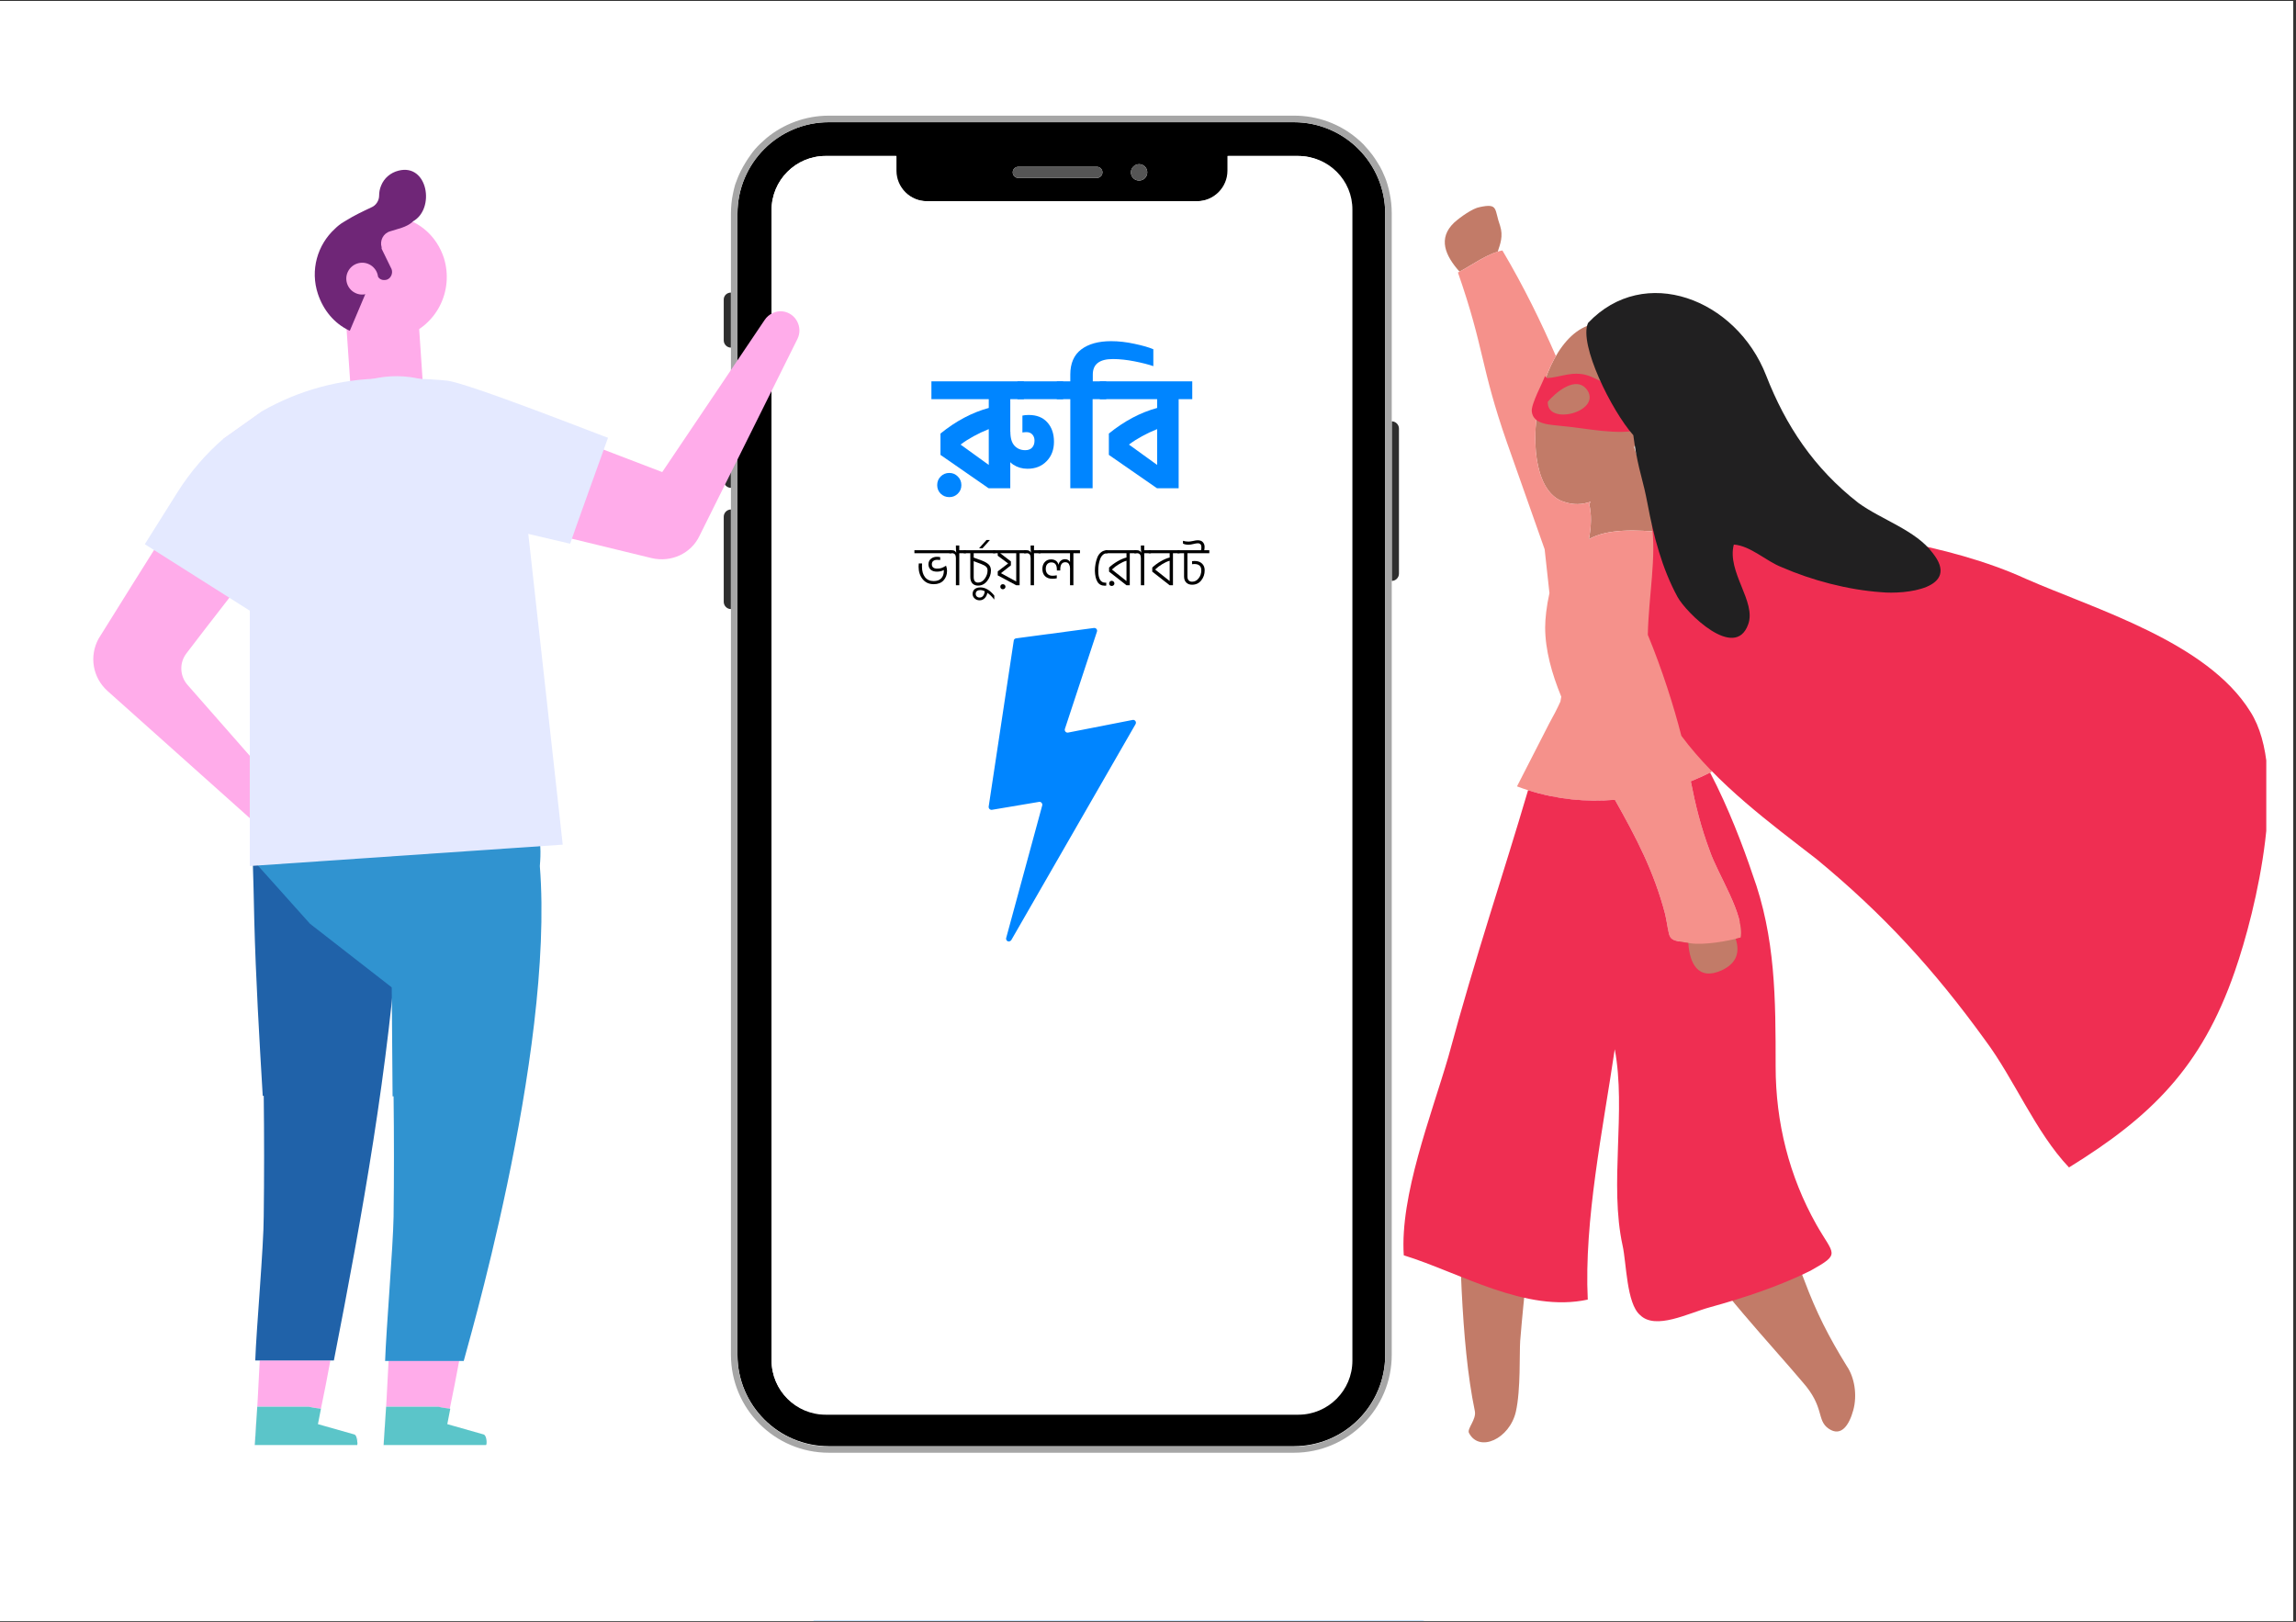 <?xml version="1.0" encoding="UTF-8"?>
<svg xmlns="http://www.w3.org/2000/svg" xmlns:xlink="http://www.w3.org/1999/xlink" width="403.5pt" height="285pt" viewBox="0 0 403.5 285" version="1.2">
<rect x="0" y="0" width="403.5" height="285" fill="#333333" stroke="none"/>
<defs>
<g>
<symbol overflow="visible" id="glyph0-0">
<path style="stroke:none;" d="M 16.688 0 L 4.484 0 L 4.484 -19.625 L 16.688 -19.625 Z M 6.75 -17.5 L 6.75 -2.125 L 14.453 -2.125 L 14.453 -17.5 Z M 6.75 -17.5 "/>
</symbol>
<symbol overflow="visible" id="glyph0-1">
<path style="stroke:none;" d="M 15.688 -15.656 L 13.297 -15.656 L 13.297 0 L 9.516 0 L 9.516 -0.031 L 9.484 0 L 1.031 -5.859 L 1.031 -9.609 C 3.738 -11.805 6.566 -13.305 9.516 -14.109 L 9.516 -15.656 L -0.562 -15.656 L -0.562 -18.781 L 15.688 -18.781 Z M 4.078 -2.062 C 4.492 -1.656 4.703 -1.148 4.703 -0.547 C 4.703 0.047 4.492 0.547 4.078 0.953 C 3.672 1.359 3.172 1.562 2.578 1.562 C 1.984 1.562 1.477 1.359 1.062 0.953 C 0.656 0.547 0.453 0.047 0.453 -0.547 C 0.453 -1.148 0.656 -1.656 1.062 -2.062 C 1.477 -2.477 1.984 -2.688 2.578 -2.688 C 3.172 -2.688 3.672 -2.477 4.078 -2.062 Z M 9.516 -4.094 L 9.516 -10.391 C 7.598 -9.617 5.945 -8.711 4.562 -7.672 Z M 9.516 -4.094 "/>
</symbol>
<symbol overflow="visible" id="glyph0-2">
<path style="stroke:none;" d="M 7.469 -15.656 L -0.562 -15.656 L -0.562 -18.781 L 7.469 -18.781 Z M 1.422 -12.875 C 2.828 -12.875 3.914 -12.441 4.688 -11.578 C 5.469 -10.711 5.859 -9.578 5.859 -8.172 C 5.859 -6.773 5.426 -5.633 4.562 -4.75 C 3.707 -3.863 2.586 -3.422 1.203 -3.422 C 0.285 -3.422 -0.535 -3.656 -1.266 -4.125 C -1.992 -4.602 -2.469 -5.266 -2.688 -6.109 L -1.812 -9.969 C -1.812 -8.832 -1.566 -8 -1.078 -7.469 C -0.586 -6.945 0.039 -6.688 0.812 -6.688 C 1.332 -6.688 1.734 -6.836 2.016 -7.141 C 2.297 -7.441 2.438 -7.852 2.438 -8.375 C 2.438 -8.801 2.312 -9.156 2.062 -9.438 C 1.812 -9.719 1.461 -9.859 1.016 -9.859 C 0.805 -9.859 0.57 -9.836 0.312 -9.797 L 0.312 -12.766 C 0.594 -12.836 0.961 -12.875 1.422 -12.875 Z M 1.422 -12.875 "/>
</symbol>
<symbol overflow="visible" id="glyph0-3">
<path style="stroke:none;" d="M 8.125 -15.656 L 5.734 -15.656 L 5.734 0 L 1.812 0 L 1.812 -15.656 L -0.562 -15.656 L -0.562 -18.781 L 1.812 -18.781 L 1.812 -19.969 C 1.812 -21.945 2.453 -23.422 3.734 -24.391 C 5.016 -25.359 6.766 -25.844 8.984 -25.844 C 10.305 -25.844 11.68 -25.688 13.109 -25.375 C 14.547 -25.07 15.645 -24.754 16.406 -24.422 L 16.406 -21.453 C 15.582 -21.742 14.484 -22.023 13.109 -22.297 C 11.742 -22.566 10.473 -22.703 9.297 -22.703 C 6.941 -22.703 5.766 -21.797 5.766 -19.984 L 5.766 -18.781 L 8.125 -18.781 Z M 8.125 -15.656 "/>
</symbol>
<symbol overflow="visible" id="glyph0-4">
<path style="stroke:none;" d="M 15.688 -15.656 L 13.297 -15.656 L 13.297 0 L 9.516 0 L 9.516 -0.031 L 9.484 0 L 1.031 -5.859 L 1.031 -9.609 C 3.738 -11.805 6.566 -13.305 9.516 -14.109 L 9.516 -15.656 L -0.562 -15.656 L -0.562 -18.781 L 15.688 -18.781 Z M 9.516 -4.094 L 9.516 -10.391 C 7.598 -9.617 5.945 -8.711 4.562 -7.672 Z M 9.516 -4.094 "/>
</symbol>
<symbol overflow="visible" id="glyph1-0">
<path style="stroke:none;" d="M 5.531 0 L 1.75 0 L 1.75 -6.797 L 5.531 -6.797 Z M 2.266 -6.312 L 2.266 -0.484 L 5 -0.484 L 5 -6.312 Z M 2.266 -6.312 "/>
</symbol>
<symbol overflow="visible" id="glyph1-1">
<path style="stroke:none;" d="M 5.547 -2.516 C 5.547 -1.848 5.336 -1.289 4.922 -0.844 C 4.516 -0.406 3.941 -0.188 3.203 -0.188 C 2.391 -0.188 1.742 -0.477 1.266 -1.062 C 0.785 -1.656 0.547 -2.391 0.547 -3.266 C 0.547 -3.484 0.555 -3.672 0.578 -3.828 L 1.156 -3.828 C 1.145 -3.617 1.141 -3.438 1.141 -3.281 C 1.141 -2.508 1.316 -1.891 1.672 -1.422 C 2.035 -0.961 2.547 -0.734 3.203 -0.734 C 3.785 -0.734 4.227 -0.895 4.531 -1.219 C 4.832 -1.539 4.984 -1.977 4.984 -2.531 C 4.984 -2.582 4.984 -2.629 4.984 -2.672 C 4.629 -2.484 4.223 -2.391 3.766 -2.391 C 3.305 -2.391 2.941 -2.504 2.672 -2.734 C 2.41 -2.973 2.281 -3.297 2.281 -3.703 C 2.289 -4.109 2.438 -4.426 2.719 -4.656 C 3 -4.883 3.348 -5 3.766 -5 C 3.973 -5 4.164 -4.977 4.344 -4.938 L 4.344 -4.438 C 4.145 -4.457 3.961 -4.469 3.797 -4.469 C 3.516 -4.469 3.289 -4.398 3.125 -4.266 C 2.957 -4.141 2.875 -3.945 2.875 -3.688 C 2.875 -3.438 2.957 -3.242 3.125 -3.109 C 3.289 -2.984 3.52 -2.922 3.812 -2.922 C 4.094 -2.922 4.348 -2.957 4.578 -3.031 C 4.805 -3.113 5.07 -3.25 5.375 -3.438 C 5.488 -3.133 5.547 -2.828 5.547 -2.516 Z M 6.328 -5.625 L -0.188 -5.625 L -0.188 -6.156 L 6.328 -6.156 Z M 6.328 -5.625 "/>
</symbol>
<symbol overflow="visible" id="glyph1-2">
<path style="stroke:none;" d="M 2.734 -5.625 L 1.562 -5.625 L 1.562 0 L 0.969 0 L 0.969 -4.781 C 0.969 -5.344 0.75 -5.625 0.312 -5.625 L -0.188 -5.625 L -0.188 -6.156 L 0.312 -6.156 C 0.645 -6.156 0.883 -6.008 1.031 -5.719 C 0.988 -6.07 0.969 -6.383 0.969 -6.656 L 0.969 -6.984 L 1.562 -6.984 L 1.562 -6.156 L 2.734 -6.156 Z M 2.734 -5.625 "/>
</symbol>
<symbol overflow="visible" id="glyph1-3">
<path style="stroke:none;" d="M 4.594 -2.594 C 4.594 -1.945 4.379 -1.344 3.953 -0.781 C 3.523 -0.219 2.984 0.062 2.328 0.062 C 1.91 0.062 1.578 -0.066 1.328 -0.328 C 1.086 -0.598 0.969 -0.973 0.969 -1.453 L 0.969 -5.625 L -0.188 -5.625 L -0.188 -6.156 L 5.359 -6.156 L 5.359 -5.625 L 1.562 -5.625 L 1.562 -4.859 L 2.984 -4.344 C 3.516 -4.145 3.914 -3.914 4.188 -3.656 C 4.457 -3.395 4.594 -3.039 4.594 -2.594 Z M 2.328 -0.469 C 2.785 -0.469 3.176 -0.691 3.5 -1.141 C 3.832 -1.598 4 -2.082 4 -2.594 C 4 -2.883 3.91 -3.109 3.734 -3.266 C 3.555 -3.43 3.258 -3.594 2.844 -3.75 L 1.562 -4.234 L 1.562 -1.453 C 1.562 -0.797 1.816 -0.469 2.328 -0.469 Z M 2.328 -0.469 "/>
</symbol>
<symbol overflow="visible" id="glyph1-4">
<path style="stroke:none;" d="M -1.5 1.703 C -1.227 1.703 -1.016 1.594 -0.859 1.375 C -0.711 1.156 -0.625 0.898 -0.594 0.609 C -0.863 0.461 -1.129 0.391 -1.391 0.391 C -1.629 0.391 -1.82 0.445 -1.969 0.562 C -2.113 0.676 -2.188 0.844 -2.188 1.062 C -2.188 1.25 -2.125 1.398 -2 1.516 C -1.875 1.641 -1.707 1.703 -1.5 1.703 Z M 1.078 2.062 C 0.691 1.562 0.285 1.164 -0.141 0.875 C -0.211 1.258 -0.367 1.57 -0.609 1.812 C -0.848 2.062 -1.145 2.188 -1.5 2.188 C -1.852 2.188 -2.145 2.078 -2.375 1.859 C -2.613 1.648 -2.734 1.383 -2.734 1.062 C -2.734 0.707 -2.609 0.426 -2.359 0.219 C -2.109 0.02 -1.781 -0.078 -1.375 -0.078 C -0.508 -0.078 0.305 0.398 1.078 1.359 Z M 1.078 2.062 "/>
</symbol>
<symbol overflow="visible" id="glyph1-5">
<path style="stroke:none;" d="M -1.531 -6.672 L -0.25 -8.094 L 0.312 -8.094 L 0.312 -8.047 L -0.953 -6.641 L -1.531 -6.641 Z M -1.531 -6.672 "/>
</symbol>
<symbol overflow="visible" id="glyph1-6">
<path style="stroke:none;" d="M 2.938 -4.188 L 2.938 -3.5 L 1.188 -2.125 L 3.875 -0.656 L 3.875 -5.625 L 1.062 -5.625 Z M 5.641 -5.625 L 4.469 -5.625 L 4.469 0 L 3.875 0 L 0.625 -1.734 L 0.625 -2.438 L 2.453 -3.828 L 0.625 -5.188 L 0.625 -5.625 L -0.188 -5.625 L -0.188 -6.156 L 5.641 -6.156 Z M 1.844 -0.062 C 1.938 0.02 1.984 0.125 1.984 0.25 C 1.984 0.383 1.938 0.492 1.844 0.578 C 1.758 0.66 1.648 0.703 1.516 0.703 C 1.391 0.703 1.285 0.66 1.203 0.578 C 1.117 0.492 1.078 0.383 1.078 0.25 C 1.078 0.125 1.117 0.02 1.203 -0.062 C 1.285 -0.145 1.391 -0.188 1.516 -0.188 C 1.648 -0.188 1.758 -0.145 1.844 -0.062 Z M 1.844 -0.062 "/>
</symbol>
<symbol overflow="visible" id="glyph1-7">
<path style="stroke:none;" d="M 5.953 0 L 5.359 0 L 5.359 -3.016 C 5.359 -3.266 5.297 -3.5 5.172 -3.719 C 5.047 -3.938 4.832 -4.047 4.531 -4.047 C 3.938 -4.047 3.641 -3.613 3.641 -2.75 L 3.641 -2.594 L 3.047 -2.594 L 3.047 -2.766 C 3.047 -3.598 2.723 -4.016 2.078 -4.016 C 1.773 -4.016 1.535 -3.914 1.359 -3.719 C 1.18 -3.52 1.094 -3.238 1.094 -2.875 C 1.094 -2.5 1.203 -2.203 1.422 -1.984 C 1.641 -1.773 1.922 -1.672 2.266 -1.672 C 2.492 -1.672 2.75 -1.695 3.031 -1.75 L 3.031 -1.219 C 2.789 -1.164 2.523 -1.141 2.234 -1.141 C 1.711 -1.141 1.289 -1.289 0.969 -1.594 C 0.656 -1.906 0.5 -2.332 0.5 -2.875 C 0.5 -3.344 0.633 -3.738 0.906 -4.062 C 1.188 -4.383 1.562 -4.547 2.031 -4.547 C 2.375 -4.547 2.66 -4.461 2.891 -4.297 C 3.117 -4.129 3.266 -3.895 3.328 -3.594 C 3.398 -3.906 3.535 -4.145 3.734 -4.312 C 3.941 -4.488 4.191 -4.578 4.484 -4.578 C 4.879 -4.578 5.172 -4.414 5.359 -4.094 L 5.359 -5.625 L -0.188 -5.625 L -0.188 -6.156 L 7.109 -6.156 L 7.109 -5.625 L 5.953 -5.625 Z M 5.953 0 "/>
</symbol>
<symbol overflow="visible" id="glyph1-8">
<path style="stroke:none;" d=""/>
</symbol>
<symbol overflow="visible" id="glyph1-9">
<path style="stroke:none;" d="M 2.672 0.062 C 2.617 0.07 2.535 0.078 2.422 0.078 C 1.816 0.078 1.379 -0.156 1.109 -0.625 C 0.836 -1.102 0.691 -1.738 0.672 -2.531 C 0.672 -2.945 0.707 -3.352 0.781 -3.75 C 0.852 -4.145 0.961 -4.531 1.109 -4.906 C 1.266 -5.281 1.488 -5.582 1.781 -5.812 C 2.07 -6.039 2.422 -6.156 2.828 -6.156 L 2.922 -6.156 L 2.922 -5.625 L 2.828 -5.625 C 2.535 -5.625 2.285 -5.531 2.078 -5.344 C 1.867 -5.156 1.707 -4.906 1.594 -4.594 C 1.477 -4.289 1.395 -3.969 1.344 -3.625 C 1.289 -3.281 1.266 -2.914 1.266 -2.531 C 1.266 -1.145 1.676 -0.453 2.5 -0.453 L 2.672 -0.453 Z M 2.672 0.062 "/>
</symbol>
<symbol overflow="visible" id="glyph1-10">
<path style="stroke:none;" d="M 5.25 -5.625 L 4.078 -5.625 L 4.078 0 L 3.5 0 L 0.438 -2.391 L 0.438 -3.109 C 0.852 -3.504 1.336 -3.863 1.891 -4.188 C 2.453 -4.52 2.988 -4.75 3.5 -4.875 L 3.5 -5.625 L -0.188 -5.625 L -0.188 -6.156 L 5.25 -6.156 Z M 1.234 -0.641 C 1.328 -0.555 1.375 -0.445 1.375 -0.312 C 1.375 -0.188 1.328 -0.082 1.234 0 C 1.141 0.082 1.023 0.125 0.891 0.125 C 0.766 0.125 0.66 0.082 0.578 0 C 0.492 -0.082 0.453 -0.188 0.453 -0.312 C 0.453 -0.445 0.492 -0.555 0.578 -0.641 C 0.66 -0.734 0.766 -0.781 0.891 -0.781 C 1.023 -0.781 1.141 -0.734 1.234 -0.641 Z M 3.5 -0.734 L 3.5 -4.312 C 3.094 -4.195 2.66 -4 2.203 -3.719 C 1.742 -3.445 1.32 -3.129 0.938 -2.766 Z M 3.5 -0.734 "/>
</symbol>
<symbol overflow="visible" id="glyph1-11">
<path style="stroke:none;" d="M 5.25 -5.625 L 4.078 -5.625 L 4.078 0 L 3.5 0 L 0.438 -2.391 L 0.438 -3.109 C 0.852 -3.504 1.336 -3.863 1.891 -4.188 C 2.453 -4.52 2.988 -4.75 3.5 -4.875 L 3.5 -5.625 L -0.188 -5.625 L -0.188 -6.156 L 5.25 -6.156 Z M 3.5 -0.734 L 3.5 -4.312 C 3.094 -4.195 2.66 -4 2.203 -3.719 C 1.742 -3.445 1.32 -3.129 0.938 -2.766 Z M 3.5 -0.734 "/>
</symbol>
<symbol overflow="visible" id="glyph1-12">
<path style="stroke:none;" d="M 4.594 -2.625 C 4.594 -1.945 4.391 -1.352 3.984 -0.844 C 3.586 -0.344 3.051 -0.094 2.375 -0.094 C 1.957 -0.094 1.617 -0.219 1.359 -0.469 C 1.098 -0.727 0.969 -1.086 0.969 -1.547 L 0.969 -5.625 L -0.188 -5.625 L -0.188 -6.156 L 3.953 -6.156 C 3.992 -6.312 4.016 -6.488 4.016 -6.688 C 4.016 -7.145 3.801 -7.375 3.375 -7.375 C 3.195 -7.375 2.941 -7.332 2.609 -7.25 C 2.285 -7.164 2 -7.125 1.75 -7.125 C 1.344 -7.125 1.02 -7.191 0.781 -7.328 L 0.781 -7.812 C 1.082 -7.719 1.406 -7.672 1.75 -7.672 C 1.938 -7.672 2.203 -7.707 2.547 -7.781 C 2.898 -7.863 3.172 -7.906 3.359 -7.906 C 3.785 -7.906 4.094 -7.789 4.281 -7.562 C 4.477 -7.344 4.578 -7.07 4.578 -6.75 C 4.578 -6.531 4.555 -6.332 4.516 -6.156 L 5.406 -6.156 L 5.406 -5.625 L 1.562 -5.625 L 1.562 -1.547 C 1.562 -1.242 1.633 -1.016 1.781 -0.859 C 1.926 -0.703 2.125 -0.625 2.375 -0.625 C 2.844 -0.625 3.227 -0.82 3.531 -1.219 C 3.844 -1.613 4 -2.082 4 -2.625 C 4 -3.363 3.586 -3.734 2.766 -3.734 C 2.629 -3.734 2.5 -3.723 2.375 -3.703 L 2.375 -4.234 C 2.52 -4.254 2.672 -4.266 2.828 -4.266 C 3.379 -4.266 3.812 -4.113 4.125 -3.812 C 4.438 -3.52 4.594 -3.125 4.594 -2.625 Z M 4.594 -2.625 "/>
</symbol>
</g>
<clipPath id="clip1">
  <path d="M 0 0.176 L 403 0.176 L 403 284.824 L 0 284.824 Z M 0 0.176 "/>
</clipPath>
<clipPath id="clip2">
  <path d="M 100 117 L 304 117 L 304 284.824 L 100 284.824 Z M 100 117 "/>
</clipPath>
<clipPath id="clip3">
  <path d="M 0 0.176 L 403 0.176 L 403 284.824 L 0 284.824 Z M 0 0.176 "/>
</clipPath>
<clipPath id="clip4">
  <path d="M 246.027 135 L 322 135 L 322 233 L 246.027 233 Z M 246.027 135 "/>
</clipPath>
<clipPath id="clip5">
  <path d="M 289.527 92 L 398.277 92 L 398.277 205.402 L 289.527 205.402 Z M 289.527 92 "/>
</clipPath>
<clipPath id="clip6">
  <path d="M 135.254 27.238 L 237.789 27.238 L 237.789 249 L 135.254 249 Z M 135.254 27.238 "/>
</clipPath>
<clipPath id="clip7">
  <path d="M 228.168 27.41 L 215.844 27.41 L 215.844 30.004 C 215.844 32.941 213.422 35.359 210.484 35.359 L 162.906 35.359 C 159.969 35.359 157.547 32.941 157.547 30.004 L 157.547 27.41 L 145.105 27.41 C 139.863 27.41 135.602 31.672 135.602 36.914 L 135.602 239.102 C 135.602 244.344 139.863 248.605 145.105 248.605 L 228.168 248.605 C 233.41 248.605 237.672 244.344 237.672 239.102 L 237.672 36.914 C 237.73 31.672 233.469 27.41 228.168 27.41 Z M 228.168 27.41 "/>
</clipPath>
<clipPath id="clip8">
  <path d="M 44 239 L 59 239 L 59 254.895 L 44 254.895 Z M 44 239 "/>
</clipPath>
<clipPath id="clip9">
  <path d="M 67 239 L 81 239 L 81 254.895 L 67 254.895 Z M 67 239 "/>
</clipPath>
</defs>
<g id="surface1">
<g clip-path="url(#clip1)" clip-rule="nonzero">
<path style=" stroke:none;fill-rule:nonzero;fill:rgb(100%,100%,100%);fill-opacity:1;" d="M 0 0.176 L 403.5 0.176 L 403.5 292.676 L 0 292.676 Z M 0 0.176 "/>
<path style=" stroke:none;fill-rule:nonzero;fill:rgb(100%,100%,100%);fill-opacity:1;" d="M 0 0.176 L 403.5 0.176 L 403.5 285.176 L 0 285.176 Z M 0 0.176 "/>
</g>
<g clip-path="url(#clip2)" clip-rule="nonzero">
<path style=" stroke:none;fill-rule:nonzero;fill:rgb(0%,52.159%,100%);fill-opacity:1;" d="M 100.555 173.836 L 247.258 117.742 L 303.352 264.445 L 156.645 320.539 Z M 100.555 173.836 "/>
</g>
<g clip-path="url(#clip3)" clip-rule="nonzero">
<path style=" stroke:none;fill-rule:evenodd;fill:rgb(100%,100%,100%);fill-opacity:1;" d="M 0.004 -0.004 L 412.496 -0.004 L 412.496 290.648 L 0.004 290.648 Z M 0.004 -0.004 "/>
</g>
<path style=" stroke:none;fill-rule:nonzero;fill:rgb(76.079%,48.239%,40.779%);fill-opacity:1;" d="M 256.875 226.812 C 257.258 234.41 257.891 241.715 259.188 247.961 C 259.496 249.449 257.773 251.062 258.16 251.812 C 259.98 255.32 265.309 252.836 266.398 248.074 C 267.273 244.238 267.008 237.73 267.156 235.676 C 268.512 218.953 271.059 202.203 274.945 185.98 C 277.68 174.23 281.676 162.734 283.777 150.867 L 254.773 187.629 C 256.289 198.664 256.184 213.203 256.875 226.812 "/>
<path style=" stroke:none;fill-rule:nonzero;fill:rgb(76.079%,48.239%,40.779%);fill-opacity:1;" d="M 324.547 240.047 C 321.375 234.91 319.152 230.539 317.094 224.996 C 314.621 218.344 311.258 211.5 309.359 204.781 C 307.797 199.746 307.223 194.461 307.348 189.148 C 307.57 179.152 307.602 170.414 307.574 161.379 L 284.238 168.871 C 286.148 186.254 287.715 203.098 296.918 218.246 C 300.887 225.316 311.426 236.504 316.762 242.844 C 320.734 247.312 319.184 249.57 321.375 251.062 C 323.57 252.551 324.969 250.453 325.695 247.812 C 326.418 245.176 325.93 242.059 324.547 240.047 "/>
<path style=" stroke:none;fill-rule:nonzero;fill:rgb(76.079%,48.239%,40.779%);fill-opacity:1;" d="M 263.211 44.227 C 263.656 42.867 264.207 41.496 263.629 39.684 C 262.578 36.801 263.402 35.664 260.039 36.395 C 258.844 36.582 256.629 38.145 255.551 39.121 C 252.652 41.883 253.98 44.922 256.5 47.738 C 258.555 46.641 260.938 44.914 263.211 44.227 "/>
<path style=" stroke:none;fill-rule:nonzero;fill:rgb(76.079%,48.239%,40.779%);fill-opacity:1;" d="M 274.812 88.172 C 276.48 88.758 278.074 88.695 279.551 88.156 L 279.277 88.574 C 279.742 90.383 279.652 92.477 279.246 94.695 C 279.246 94.695 279.246 94.695 279.242 94.695 C 279.242 94.715 279.242 94.727 279.238 94.75 C 282.367 92.902 287.809 93.035 292.262 93.586 C 290.211 87.508 288.137 81.395 287.188 78.617 C 290.012 70.535 289.281 59.988 282.184 56.797 C 269.98 55.727 265.457 85.234 274.812 88.172 "/>
<path style=" stroke:none;fill-rule:nonzero;fill:rgb(96.078%,56.859%,54.509%);fill-opacity:1;" d="M 305.922 164.746 C 303.539 165.426 299.457 166.102 297.074 165.762 C 292.648 165.086 293.668 165.426 292.648 160.688 C 290.672 153.117 287.531 147.176 283.805 140.547 C 278.113 141.023 272.301 140.332 266.598 138.191 L 272.246 127.16 C 273.004 125.805 273.676 124.508 274.227 123.289 L 274.379 122.434 C 272.715 118.371 271.547 114.211 271.547 110.258 C 271.547 108.781 271.777 106.547 272.301 104.227 L 271.457 96.527 L 264.82 77.727 C 260.133 64.289 260.906 61.324 256.219 47.887 C 258.586 46.676 261.418 44.512 264.031 44.008 C 267.902 50.559 270.797 56.551 273.43 62.562 C 273.391 62.629 273.348 62.695 273.312 62.77 C 273.207 62.957 273.102 63.145 273.008 63.336 C 272.98 63.387 272.953 63.434 272.93 63.488 C 272.82 63.699 272.711 63.922 272.605 64.141 C 272.586 64.172 272.57 64.207 272.559 64.242 C 272.445 64.484 272.336 64.727 272.23 64.973 C 272.152 65.16 272.07 65.352 271.996 65.547 C 271.922 65.73 271.852 65.91 271.781 66.094 C 271.566 66.68 271.363 67.266 271.184 67.875 C 271.117 68.094 271.055 68.316 270.996 68.531 C 270.891 68.883 270.805 69.234 270.715 69.594 C 270.652 69.863 270.59 70.137 270.527 70.402 C 270.527 70.422 270.523 70.441 270.516 70.461 C 270.453 70.758 270.402 71.051 270.348 71.34 C 270.285 71.68 270.223 72.016 270.176 72.355 C 270.137 72.605 270.102 72.852 270.074 73.102 C 269.988 73.785 269.918 74.469 269.879 75.152 C 269.855 75.422 269.844 75.695 269.836 75.965 C 269.645 81.129 270.824 85.785 273.613 87.602 C 273.797 87.723 273.988 87.832 274.195 87.926 C 274.391 88.02 274.602 88.102 274.812 88.172 C 276.48 88.758 278.074 88.695 279.551 88.156 L 279.277 88.574 C 279.578 89.727 279.645 90.992 279.551 92.332 C 279.535 92.543 279.523 92.758 279.496 92.969 C 279.488 93.062 279.477 93.164 279.461 93.266 C 279.41 93.734 279.332 94.207 279.242 94.695 C 279.277 94.695 279.312 94.688 279.348 94.688 C 279.352 94.688 279.352 94.688 279.359 94.688 C 279.598 94.555 279.859 94.426 280.121 94.309 C 280.258 94.254 280.387 94.203 280.531 94.145 C 280.668 94.098 280.809 94.047 280.953 94 C 281.355 93.867 281.77 93.762 282.207 93.66 C 282.242 93.652 282.273 93.648 282.309 93.637 C 282.758 93.543 283.219 93.469 283.695 93.41 C 283.723 93.41 283.75 93.402 283.773 93.402 C 284.066 93.367 284.363 93.336 284.664 93.312 C 285.832 93.219 287.055 93.203 288.273 93.254 C 288.488 93.262 288.715 93.273 288.93 93.285 C 289.156 93.293 289.387 93.312 289.613 93.328 C 289.836 93.34 290.062 93.359 290.289 93.383 L 290.32 93.383 C 290.695 93.418 291.062 93.449 291.43 93.492 C 291.711 93.516 291.988 93.551 292.262 93.586 C 296.27 94.074 299.484 94.898 299.484 94.898 C 299.762 102.484 301.145 108.32 301.145 115.906 C 301.145 122.371 298.883 128.555 300.578 134.738 C 300.652 135.039 300.75 135.328 300.832 135.629 C 299.617 136.234 298.387 136.793 297.141 137.301 C 297.961 141.469 298.926 145.395 300.477 149.516 C 301.84 153.578 306.605 160.688 305.922 164.746 "/>
<g clip-path="url(#clip4)" clip-rule="nonzero">
<path style=" stroke:none;fill-rule:nonzero;fill:rgb(93.729%,18.039%,32.159%);fill-opacity:1;" d="M 312.051 187.426 C 312.051 175.578 312.051 164.746 307.965 153.578 C 306.422 148.969 303.777 141.957 300.539 135.77 C 299.422 136.324 298.293 136.832 297.141 137.301 C 297.961 141.477 298.926 145.395 300.477 149.516 C 301.84 153.578 306.605 160.688 305.922 164.746 C 305.645 164.82 305.344 164.902 305.031 164.977 C 305.738 167.164 305.379 169.199 302.574 170.516 C 298.379 172.41 296.91 169.199 296.711 165.707 C 292.723 165.098 293.637 165.281 292.648 160.688 C 290.672 153.117 287.535 147.176 283.805 140.547 C 278.758 140.973 273.621 140.473 268.543 138.863 C 264.078 154.039 259.484 167.43 254.527 185.73 C 251.461 196.223 246.016 210.102 246.699 220.594 C 256.57 223.637 268.141 230.746 279.035 228.375 C 278.352 214.5 281.734 198.254 283.777 184.379 C 285.82 195.207 282.777 208.07 285.16 218.898 C 285.84 221.945 285.84 229.055 288.223 231.086 C 290.945 233.793 296.734 230.746 300.477 229.73 C 306.605 228.039 312.73 226.008 318.176 223.301 C 323.625 220.254 322.262 220.594 319.199 215.176 C 314.434 206.715 312.051 197.238 312.051 187.426 "/>
</g>
<g clip-path="url(#clip5)" clip-rule="nonzero">
<path style=" stroke:none;fill-rule:nonzero;fill:rgb(93.729%,18.039%,32.159%);fill-opacity:1;" d="M 395.484 125.074 C 387.895 112.789 368.211 107.078 356.008 101.707 C 342.73 95.621 323.148 92.656 308.816 92.77 C 306.5 92.777 304.629 92.691 302.5 93.586 L 290.27 92.082 C 291.145 97.754 289.723 104.832 289.586 111.555 C 292.117 117.676 294.18 124.195 295.48 129.297 C 301.812 137.832 311.055 144.625 319.258 150.984 C 330.941 160.613 339.859 170.324 348.871 182.785 C 353.965 189.59 357.723 198.965 363.605 205.152 C 370.805 200.711 376.625 196.32 381.379 190.93 C 386.129 185.551 389.812 179.168 392.727 170.754 C 396.535 159.852 402.27 135.68 395.484 125.074 "/>
</g>
<path style=" stroke:none;fill-rule:nonzero;fill:rgb(93.729%,18.039%,32.159%);fill-opacity:1;" d="M 279.004 68.637 C 281.332 72.418 271.77 74.859 272.012 70.59 C 273.238 69.129 277.043 65.715 279.004 68.637 Z M 274.461 74.859 C 278.758 75.227 284.273 76.566 288.445 75.469 C 287.906 73.859 284.812 70.941 284.812 69.012 C 284.812 68.746 284.875 68.496 285.008 68.273 C 282.434 68.152 280.352 65.957 277.777 65.715 C 275.809 65.465 273.852 66.324 271.891 66.445 L 271.52 66.082 C 271.152 67.18 269.07 70.953 269.195 72.297 C 269.438 74.738 272.746 74.617 274.461 74.859 "/>
<path style=" stroke:none;fill-rule:nonzero;fill:rgb(12.939%,12.549%,12.939%);fill-opacity:1;" d="M 339.633 97.16 C 336.688 93.184 330.586 91.301 326.586 88.371 C 318.801 82.305 313.82 74.809 310.383 65.984 C 305.133 52.508 288.973 46.293 279.082 56.754 C 277.41 60.48 283.23 72.199 287.039 76.477 C 287.191 77.598 287.344 78.633 287.5 79.527 C 288.34 83.918 288.711 84.188 289.551 88.582 C 290.605 94.23 292.078 99.879 294.812 104.902 C 296.285 107.621 304.914 116.203 307.227 109.715 C 308.699 105.738 303.441 100.508 304.703 95.695 C 307.648 95.906 310.387 98.625 313.121 99.672 C 318.383 101.969 324.691 103.648 330.586 104.066 C 334.793 104.48 344.684 103.438 339.633 97.16 "/>
<path style=" stroke:none;fill-rule:nonzero;fill:rgb(0%,0%,0%);fill-opacity:1;" d="M 227.391 21.477 L 145.656 21.477 C 136.797 21.477 129.605 28.672 129.605 37.539 L 129.605 238.074 C 129.605 246.941 136.797 254.137 145.656 254.137 L 227.391 254.137 C 236.246 254.137 243.438 246.941 243.438 238.074 L 243.438 37.539 C 243.438 28.672 236.246 21.477 227.391 21.477 Z M 200.184 28.848 C 200.988 28.848 201.621 29.48 201.621 30.285 C 201.621 31.094 200.988 31.727 200.184 31.727 C 199.379 31.727 198.746 31.094 198.746 30.285 C 198.746 29.48 199.434 28.848 200.184 28.848 Z M 178.957 29.309 L 192.762 29.309 C 193.281 29.309 193.742 29.711 193.742 30.285 C 193.742 30.863 193.281 31.266 192.762 31.266 L 178.957 31.266 C 178.441 31.266 177.98 30.863 177.98 30.285 C 177.98 29.711 178.441 29.309 178.957 29.309 Z M 237.57 238.996 C 237.57 244.234 233.312 248.496 228.078 248.496 L 145.078 248.496 C 139.844 248.496 135.59 244.234 135.59 238.996 L 135.59 36.906 C 135.59 31.668 139.844 27.406 145.078 27.406 L 157.445 27.406 L 157.445 29.996 C 157.445 32.934 159.863 35.352 162.797 35.352 L 210.363 35.352 C 213.297 35.352 215.711 32.934 215.711 29.996 L 215.711 27.406 L 228.023 27.406 C 233.258 27.406 237.512 31.668 237.512 36.906 L 237.512 238.996 Z M 237.57 238.996 "/>
<g clip-path="url(#clip6)" clip-rule="nonzero">
<g clip-path="url(#clip7)" clip-rule="nonzero">
<path style=" stroke:none;fill-rule:nonzero;fill:rgb(100%,100%,100%);fill-opacity:1;" d="M 127.191 20.324 L 245.852 20.324 L 245.852 255.348 L 127.191 255.348 Z M 127.191 20.324 "/>
</g>
</g>
<path style=" stroke:none;fill-rule:nonzero;fill:rgb(33.33%,33.33%,33.33%);fill-opacity:1;" d="M 192.762 29.309 L 178.957 29.309 C 178.441 29.309 177.98 29.711 177.98 30.285 C 177.98 30.863 178.441 31.266 178.957 31.266 L 192.762 31.266 C 193.281 31.266 193.742 30.863 193.742 30.285 C 193.742 29.711 193.281 29.309 192.762 29.309 Z M 192.762 29.309 "/>
<path style=" stroke:none;fill-rule:nonzero;fill:rgb(33.33%,33.33%,33.33%);fill-opacity:1;" d="M 200.184 28.848 C 199.992 28.848 199.809 28.883 199.633 28.957 C 199.457 29.027 199.301 29.133 199.164 29.27 C 199.031 29.402 198.926 29.559 198.852 29.734 C 198.781 29.91 198.742 30.094 198.742 30.285 C 198.742 30.477 198.781 30.66 198.852 30.836 C 198.926 31.012 199.031 31.168 199.164 31.305 C 199.301 31.438 199.457 31.543 199.633 31.617 C 199.809 31.688 199.992 31.727 200.184 31.727 C 200.375 31.727 200.559 31.688 200.734 31.617 C 200.91 31.543 201.066 31.438 201.199 31.305 C 201.336 31.168 201.438 31.012 201.512 30.836 C 201.586 30.66 201.621 30.477 201.621 30.285 C 201.621 30.094 201.586 29.91 201.512 29.734 C 201.438 29.559 201.336 29.402 201.199 29.27 C 201.066 29.133 200.91 29.027 200.734 28.957 C 200.559 28.883 200.375 28.848 200.184 28.848 Z M 200.184 28.848 "/>
<path style=" stroke:none;fill-rule:nonzero;fill:rgb(18.039%,18.039%,18.039%);fill-opacity:1;" d="M 127.191 52.625 L 127.191 59.82 C 127.191 60.512 127.766 61.09 128.457 61.09 L 128.457 51.414 C 127.766 51.414 127.191 51.934 127.191 52.625 Z M 127.191 52.625 "/>
<path style=" stroke:none;fill-rule:nonzero;fill:rgb(18.039%,18.039%,18.039%);fill-opacity:1;" d="M 127.191 69.496 L 127.191 84.465 C 127.191 85.156 127.766 85.73 128.457 85.73 L 128.457 68.285 C 127.766 68.285 127.191 68.805 127.191 69.496 Z M 127.191 69.496 "/>
<path style=" stroke:none;fill-rule:nonzero;fill:rgb(18.039%,18.039%,18.039%);fill-opacity:1;" d="M 127.191 90.797 L 127.191 105.766 C 127.191 106.457 127.766 107.035 128.457 107.035 L 128.457 89.531 C 127.766 89.531 127.191 90.105 127.191 90.797 Z M 127.191 90.797 "/>
<path style=" stroke:none;fill-rule:nonzero;fill:rgb(18.039%,18.039%,18.039%);fill-opacity:1;" d="M 244.586 74.043 L 244.586 102.082 C 245.277 102.082 245.852 101.508 245.852 100.816 L 245.852 75.309 C 245.852 74.617 245.277 74.043 244.586 74.043 Z M 244.586 74.043 "/>
<path style=" stroke:none;fill-rule:nonzero;fill:rgb(65.099%,65.099%,65.099%);fill-opacity:1;" d="M 244.586 74.043 L 244.586 37.539 C 244.586 36.332 244.473 35.18 244.242 34.086 C 244.125 33.512 244.012 32.992 243.84 32.418 C 243.609 31.609 243.266 30.805 242.918 30.055 C 242.688 29.539 242.402 29.078 242.113 28.617 C 241.828 28.156 241.539 27.695 241.195 27.234 C 240.676 26.543 240.156 25.969 239.582 25.336 C 239.18 24.93 238.777 24.586 238.375 24.242 C 235.383 21.766 231.586 20.324 227.445 20.324 L 145.656 20.324 C 141.516 20.324 137.66 21.824 134.727 24.242 C 134.324 24.586 133.922 24.988 133.52 25.336 C 132.945 25.91 132.367 26.543 131.906 27.234 C 131.562 27.695 131.273 28.156 130.988 28.617 C 130.699 29.078 130.414 29.594 130.184 30.055 C 129.781 30.863 129.492 31.609 129.203 32.418 C 129.031 32.992 128.918 33.512 128.801 34.086 C 128.57 35.18 128.457 36.391 128.457 37.539 L 128.457 238.074 C 128.457 247.574 136.164 255.289 145.656 255.289 L 227.391 255.289 C 236.879 255.289 244.586 247.574 244.586 238.074 Z M 243.438 74.043 L 243.438 238.133 C 243.438 247 236.246 254.195 227.391 254.195 L 145.656 254.195 C 136.797 254.195 129.605 247 129.605 238.133 L 129.605 37.598 C 129.605 28.672 136.797 21.477 145.656 21.477 L 227.391 21.477 C 236.246 21.477 243.438 28.672 243.438 37.539 Z M 243.438 74.043 "/>
<path style=" stroke:none;fill-rule:nonzero;fill:rgb(100%,67.45%,91.759%);fill-opacity:1;" d="M 137.625 54.727 C 136.402 54.551 135.09 55.16 134.391 56.211 L 116.379 82.957 L 81.668 69.672 C 81.668 69.672 80.359 71.594 80.531 71.945 L 76.422 67.398 L 72.141 87.766 L 114.543 98.082 C 117.953 98.867 121.449 97.293 122.938 94.148 L 140.16 59.531 C 141.125 57.523 139.898 55.074 137.625 54.727 Z M 137.625 54.727 "/>
<path style=" stroke:none;fill-rule:nonzero;fill:rgb(100%,67.45%,91.759%);fill-opacity:1;" d="M 39.352 77.102 L 23.266 102.715 L 17.32 112.242 C 15.656 115.301 16.27 119.059 18.891 121.418 L 47.746 147.207 C 48.355 147.816 49.145 148.078 49.93 148.078 C 51.156 148.078 52.465 147.379 52.992 146.07 C 53.516 144.934 53.254 143.535 52.465 142.574 L 32.969 120.371 C 31.57 118.797 31.484 116.438 32.793 114.777 L 35.941 110.668 L 57.012 83.484 L 45.996 72.383 Z M 39.352 77.102 "/>
<g clip-path="url(#clip8)" clip-rule="nonzero">
<path style=" stroke:none;fill-rule:nonzero;fill:rgb(100%,67.45%,91.759%);fill-opacity:1;" d="M 45.211 247.203 C 45.035 249.738 44.859 252.359 44.684 254.895 C 44.949 251.922 45.121 248.863 45.297 245.805 C 45.383 243.531 45.559 241.348 45.648 239.074 L 58.062 239.074 C 57.539 241.871 57.012 244.668 56.402 247.555 C 55.703 247.465 55.004 247.379 54.301 247.203 Z M 45.211 247.203 "/>
</g>
<path style=" stroke:none;fill-rule:nonzero;fill:rgb(100%,67.45%,91.759%);fill-opacity:1;" d="M 62.434 252.098 L 55.965 250.262 L 62.434 252.098 C 62.52 252.188 62.609 252.359 62.695 252.449 C 62.871 252.797 62.871 253.059 62.871 253.41 C 62.871 253.059 62.785 252.711 62.695 252.449 C 62.52 252.359 62.52 252.188 62.434 252.098 Z M 62.434 252.098 "/>
<path style=" stroke:none;fill-rule:nonzero;fill:rgb(12.549%,38.429%,66.269%);fill-opacity:1;" d="M 46.172 192.57 C 45.559 182.258 44.949 171.941 44.684 161.629 C 44.598 156.473 44.512 154.984 44.422 151.312 L 71.09 145.195 L 70.738 145.98 L 70.391 160.492 L 70.215 160.578 C 70.215 160.84 70.215 161.191 70.129 161.453 C 68.379 187.414 63.656 213.551 58.676 239.074 L 44.859 239.074 C 45.035 233.742 46.348 219.059 46.348 213.727 C 46.434 206.73 46.434 199.652 46.348 192.57 Z M 46.172 192.57 "/>
<g clip-path="url(#clip9)" clip-rule="nonzero">
<path style=" stroke:none;fill-rule:nonzero;fill:rgb(100%,67.45%,91.759%);fill-opacity:1;" d="M 67.941 245.805 C 68.031 243.531 68.203 241.348 68.293 239.074 L 80.707 239.074 C 80.184 241.871 79.656 244.668 79.047 247.555 C 78.348 247.465 77.648 247.379 76.949 247.203 L 67.855 247.203 C 67.68 249.738 67.504 252.359 67.332 254.895 C 67.594 251.836 67.766 248.777 67.941 245.805 Z M 67.941 245.805 "/>
</g>
<path style=" stroke:none;fill-rule:nonzero;fill:rgb(100%,67.45%,91.759%);fill-opacity:1;" d="M 85.078 252.098 L 78.609 250.262 L 85.078 252.098 C 85.168 252.188 85.254 252.359 85.34 252.449 C 85.516 252.797 85.516 253.059 85.516 253.41 C 85.516 253.059 85.43 252.711 85.34 252.449 C 85.254 252.359 85.168 252.188 85.078 252.098 Z M 85.078 252.098 "/>
<path style=" stroke:none;fill-rule:nonzero;fill:rgb(18.819%,57.649%,81.569%);fill-opacity:1;" d="M 94.871 152.188 C 95.047 150.09 95.133 147.117 94.172 146.332 C 93.996 145.195 93.734 143.973 93.473 142.922 C 90.848 131.91 88.227 131.559 85.953 135.754 C 80.359 126.75 82.629 137.852 83.156 143.445 C 82.895 144.32 82.629 145.281 82.457 146.156 C 82.105 145.895 81.758 145.371 81.406 145.195 C 81.32 145.109 81.23 145.02 81.145 145.02 C 81.059 145.02 80.969 144.934 80.883 144.934 C 79.57 144.41 78.258 143.797 76.949 143.359 C 77.035 143.445 75.285 143.008 75.199 142.922 C 74.148 142.746 73.188 142.66 72.141 142.574 C 70.914 142.484 69.602 142.398 68.293 142.398 C 68.379 148.867 68.555 155.246 68.641 161.715 C 68.73 164.426 68.73 167.223 68.816 169.934 L 68.992 192.66 L 69.168 192.66 C 69.254 199.738 69.254 206.82 69.168 213.812 C 69.078 219.145 67.855 233.828 67.68 239.16 L 81.496 239.16 C 81.406 239.074 97.496 185.492 94.871 152.188 Z M 94.871 152.188 "/>
<path style=" stroke:none;fill-rule:nonzero;fill:rgb(100%,67.45%,91.759%);fill-opacity:1;" d="M 73.277 52.016 L 74.414 68.973 L 61.734 69.848 L 60.859 57.172 Z M 73.277 52.016 "/>
<path style=" stroke:none;fill-rule:nonzero;fill:rgb(100%,67.45%,91.759%);fill-opacity:1;" d="M 77.996 45.285 C 79.832 51.141 76.684 57.348 70.828 59.184 C 68.555 59.883 66.105 59.883 64.008 59.184 C 63.484 59.008 62.871 58.746 62.348 58.484 C 59.898 57.172 57.887 54.988 56.926 52.102 C 55.613 47.906 56.926 43.449 59.898 40.652 C 60.422 40.215 60.949 39.777 61.473 39.43 C 62.258 38.992 63.047 38.555 64.008 38.293 C 64.27 38.203 64.445 38.117 64.707 38.117 C 66.629 37.68 68.555 37.68 70.305 38.203 C 73.887 38.992 76.773 41.613 77.996 45.285 Z M 77.996 45.285 "/>
<path style=" stroke:none;fill-rule:nonzero;fill:rgb(43.529%,14.899%,46.669%);fill-opacity:1;" d="M 70.039 29.988 C 68.641 30.336 67.504 31.297 66.98 32.609 C 66.719 33.223 66.629 33.832 66.629 34.359 C 66.629 35.23 66.105 36.105 65.23 36.457 C 63.746 37.156 62.258 37.855 60.859 38.73 C 60.684 38.816 60.598 38.902 60.422 38.992 C 59.812 39.34 59.285 39.777 58.848 40.215 C 55.789 43.012 54.477 47.469 55.875 51.664 C 56.84 54.551 58.762 56.824 61.297 58.047 C 61.383 58.047 61.473 58.133 61.473 58.133 L 65.758 47.992 L 66.367 48.605 C 66.367 48.605 66.367 48.695 66.457 48.695 L 66.543 48.781 C 66.895 49.219 67.504 49.305 68.031 49.129 C 68.73 48.867 69.078 47.992 68.816 47.293 L 67.066 43.711 L 67.066 43.449 C 66.719 42.312 67.332 41 68.555 40.652 C 69.867 40.215 71.438 39.953 72.488 38.992 C 72.574 38.902 72.574 38.902 72.574 38.902 C 76.512 36.719 75.199 28.676 70.039 29.988 Z M 70.039 29.988 "/>
<path style=" stroke:none;fill-rule:nonzero;fill:rgb(43.529%,14.899%,46.669%);fill-opacity:1;" d="M 72.488 38.902 C 72.488 38.902 72.402 38.902 72.402 38.992 C 72.312 39.254 72.488 38.992 72.488 38.902 Z M 72.488 38.902 "/>
<path style=" stroke:none;fill-rule:nonzero;fill:rgb(100%,67.45%,91.759%);fill-opacity:1;" d="M 66.324 48.113 C 66.434 48.469 66.477 48.828 66.445 49.199 C 66.414 49.566 66.312 49.918 66.145 50.246 C 65.973 50.578 65.746 50.863 65.465 51.102 C 65.18 51.34 64.863 51.516 64.508 51.629 C 64.156 51.742 63.793 51.781 63.422 51.754 C 63.055 51.723 62.703 51.621 62.375 51.449 C 62.043 51.281 61.762 51.055 61.52 50.77 C 61.281 50.488 61.105 50.168 60.992 49.816 C 60.879 49.461 60.84 49.102 60.867 48.73 C 60.898 48.363 61 48.012 61.172 47.684 C 61.34 47.352 61.566 47.066 61.852 46.828 C 62.133 46.59 62.453 46.414 62.805 46.301 C 63.16 46.188 63.52 46.145 63.891 46.176 C 64.262 46.207 64.609 46.309 64.941 46.48 C 65.27 46.648 65.555 46.875 65.793 47.16 C 66.035 47.441 66.211 47.762 66.324 48.113 Z M 66.324 48.113 "/>
<path style=" stroke:none;fill-rule:nonzero;fill:rgb(18.819%,57.649%,81.569%);fill-opacity:1;" d="M 44.773 151.488 L 54.477 162.328 L 69.078 173.691 L 75.113 149.742 Z M 44.773 151.488 "/>
<path style=" stroke:none;fill-rule:nonzero;fill:rgb(35.689%,77.249%,78.819%);fill-opacity:1;" d="M 62.785 253.41 C 62.785 253.059 62.695 252.711 62.609 252.449 C 62.52 252.273 62.434 252.188 62.348 252.098 L 55.875 250.262 C 56.051 249.387 56.227 248.426 56.402 247.555 C 55.703 247.465 55.004 247.379 54.301 247.203 L 45.211 247.203 C 45.035 249.477 44.949 251.75 44.773 253.934 L 62.785 253.934 C 62.785 253.758 62.871 253.586 62.785 253.41 Z M 62.785 253.41 "/>
<path style=" stroke:none;fill-rule:nonzero;fill:rgb(35.689%,77.249%,78.819%);fill-opacity:1;" d="M 85.516 253.41 C 85.516 253.059 85.43 252.711 85.34 252.449 C 85.254 252.273 85.168 252.188 85.078 252.098 L 78.609 250.262 C 78.785 249.387 78.957 248.426 79.133 247.555 C 78.434 247.465 77.734 247.379 77.035 247.203 L 67.855 247.203 C 67.68 249.477 67.594 251.75 67.418 253.934 L 85.43 253.934 C 85.516 253.758 85.516 253.586 85.516 253.41 Z M 85.516 253.41 "/>
<path style=" stroke:none;fill-rule:nonzero;fill:rgb(89.409%,91.37%,100%);fill-opacity:1;" d="M 43.898 94.059 L 43.898 145.195 L 44.246 151.84 L 77.473 121.332 L 76.336 77.801 L 44.684 87.504 C 44.16 89.602 43.898 91.785 43.898 94.059 Z M 43.898 94.059 "/>
<path style=" stroke:none;fill-rule:nonzero;fill:rgb(89.409%,91.37%,100%);fill-opacity:1;" d="M 92.773 93.184 C 92.773 93.184 92.422 89.777 92.422 89.777 C 91.551 79.812 82.457 67.574 72.051 66.262 C 59.812 64.602 47.395 76.316 44.684 87.504 C 44.16 89.602 43.898 91.785 43.898 94.059 L 43.898 152.188 L 98.895 148.43 Z M 92.773 93.184 "/>
<path style=" stroke:none;fill-rule:nonzero;fill:rgb(89.409%,91.37%,100%);fill-opacity:1;" d="M 54.301 113.902 L 67.504 66.523 C 59.812 66.523 52.379 68.625 45.996 72.293 L 39.352 77.016 C 36.203 79.723 33.492 82.871 31.219 86.453 L 25.449 95.633 Z M 54.301 113.902 "/>
<path style=" stroke:none;fill-rule:nonzero;fill:rgb(89.409%,91.37%,100%);fill-opacity:1;" d="M 106.852 76.926 C 106.852 77.016 81.93 67.137 78.434 66.875 C 74.762 66.523 71.176 66.438 67.594 66.699 C 64.445 73.781 64.707 79.723 64.707 87.418 L 74.848 89.602 L 100.203 95.547 C 100.203 95.371 106.852 76.926 106.852 76.926 Z M 106.852 76.926 "/>
<path style=" stroke:none;fill-rule:nonzero;fill:rgb(0%,52.159%,100%);fill-opacity:1;" d="M 192.254 110.352 L 178.559 112.176 C 178.359 112.211 178.16 112.375 178.16 112.574 L 173.75 141.742 C 173.715 142.074 173.984 142.34 174.316 142.309 L 182.602 140.914 C 182.934 140.848 183.234 141.18 183.168 141.512 L 176.824 164.84 C 176.754 165.137 176.957 165.438 177.289 165.438 C 177.457 165.438 177.625 165.336 177.723 165.203 L 199.566 127.242 C 199.766 126.875 199.465 126.445 199.066 126.512 L 187.711 128.734 C 187.344 128.801 187.043 128.469 187.141 128.105 L 192.785 110.98 C 192.887 110.648 192.621 110.316 192.254 110.352 Z M 192.254 110.352 "/>
<g style="fill:rgb(0%,52.159%,100%);fill-opacity:1;">
  <use xlink:href="#glyph0-1" x="164.249" y="85.797"/>
</g>
<g style="fill:rgb(0%,52.159%,100%);fill-opacity:1;">
  <use xlink:href="#glyph0-2" x="179.367" y="85.797"/>
</g>
<g style="fill:rgb(0%,52.159%,100%);fill-opacity:1;">
  <use xlink:href="#glyph0-3" x="186.282" y="85.797"/>
</g>
<g style="fill:rgb(0%,52.159%,100%);fill-opacity:1;">
  <use xlink:href="#glyph0-4" x="193.841" y="85.797"/>
</g>
<g style="fill:rgb(0%,0%,0%);fill-opacity:1;">
  <use xlink:href="#glyph1-1" x="160.887" y="102.846"/>
</g>
<g style="fill:rgb(0%,0%,0%);fill-opacity:1;">
  <use xlink:href="#glyph1-2" x="167.022" y="102.846"/>
</g>
<g style="fill:rgb(0%,0%,0%);fill-opacity:1;">
  <use xlink:href="#glyph1-3" x="169.555" y="102.846"/>
</g>
<g style="fill:rgb(0%,0%,0%);fill-opacity:1;">
  <use xlink:href="#glyph1-4" x="173.66" y="103.302"/>
</g>
<g style="fill:rgb(0%,0%,0%);fill-opacity:1;">
  <use xlink:href="#glyph1-5" x="173.622" y="102.982"/>
</g>
<g style="fill:rgb(0%,0%,0%);fill-opacity:1;">
  <use xlink:href="#glyph1-6" x="174.718" y="102.846"/>
</g>
<g style="fill:rgb(0%,0%,0%);fill-opacity:1;">
  <use xlink:href="#glyph1-2" x="180.154" y="102.846"/>
</g>
<g style="fill:rgb(0%,0%,0%);fill-opacity:1;">
  <use xlink:href="#glyph1-7" x="182.687" y="102.846"/>
</g>
<g style="fill:rgb(0%,0%,0%);fill-opacity:1;">
  <use xlink:href="#glyph1-8" x="189.607" y="102.846"/>
</g>
<g style="fill:rgb(0%,0%,0%);fill-opacity:1;">
  <use xlink:href="#glyph1-9" x="191.743" y="102.846"/>
</g>
<g style="fill:rgb(0%,0%,0%);fill-opacity:1;">
  <use xlink:href="#glyph1-10" x="194.47" y="102.846"/>
</g>
<g style="fill:rgb(0%,0%,0%);fill-opacity:1;">
  <use xlink:href="#glyph1-2" x="199.527" y="102.846"/>
</g>
<g style="fill:rgb(0%,0%,0%);fill-opacity:1;">
  <use xlink:href="#glyph1-11" x="202.06" y="102.846"/>
</g>
<g style="fill:rgb(0%,0%,0%);fill-opacity:1;">
  <use xlink:href="#glyph1-12" x="207.117" y="102.846"/>
</g>
</g>
</svg>
